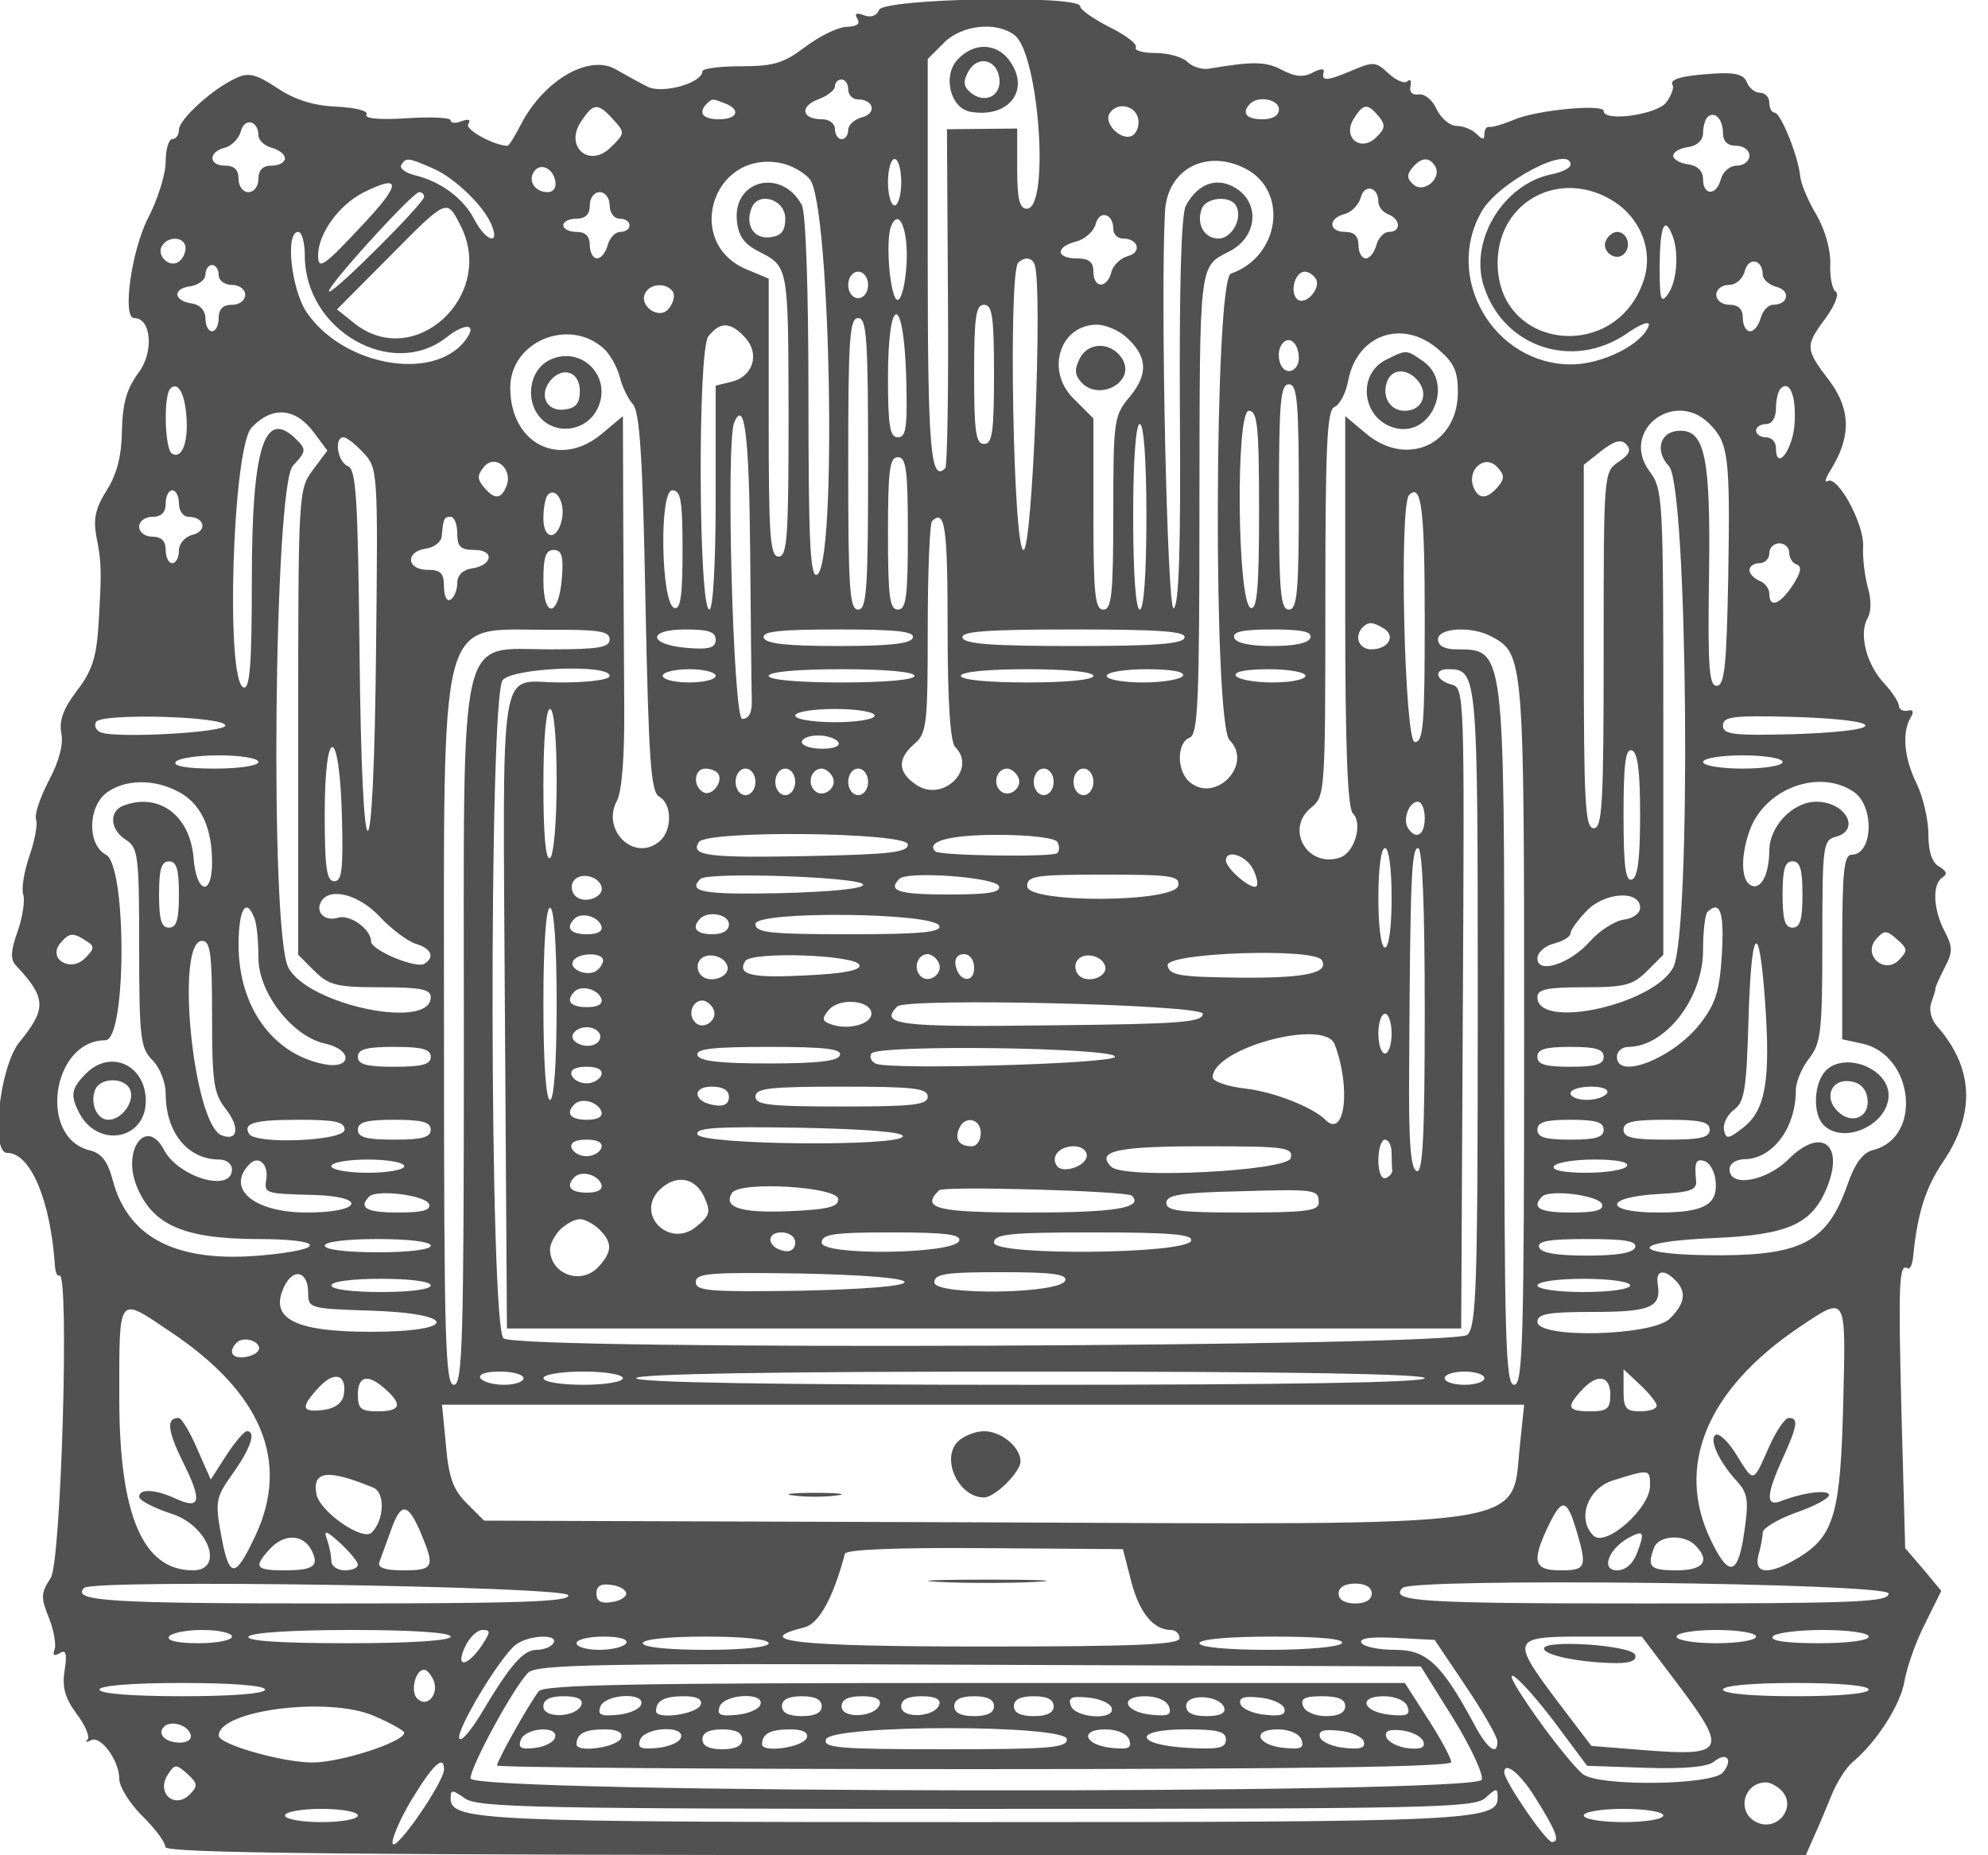<?xml version="1.0" standalone="no"?>
<!DOCTYPE svg PUBLIC "-//W3C//DTD SVG 20010904//EN"
 "http://www.w3.org/TR/2001/REC-SVG-20010904/DTD/svg10.dtd">
<svg version="1.0" xmlns="http://www.w3.org/2000/svg"
 width="300pt" height="280pt" viewBox="0 0 300 280"
 preserveAspectRatio="xMidYMid meet">
<g transform="translate(0,280) scale(0.05,-0.05)"
fill="#525151" stroke="none">
<path d="M2653 5570 c-7 -18 -24 -24 -46 -16 -23 9 -29 5 -19 -11 9 -15 -2
-23 -32 -24 -25 0 -81 -27 -125 -60 -66 -50 -96 -59 -195 -59 -64 0 -116 -7
-116 -15 0 -36 -123 -70 -167 -46 -24 12 -67 36 -97 53 -81 44 -216 -36 -284
-168 -18 -35 -36 -64 -40 -64 -40 0 -129 49 -119 65 9 14 1 17 -20 9 -18 -7
-33 -6 -33 3 0 8 -60 11 -133 6 -80 -5 -128 -1 -121 11 7 11 -31 21 -89 24
-70 3 -126 20 -180 56 -63 42 -87 48 -123 31 -70 -31 -174 -125 -174 -157 0
-15 -9 -28 -20 -28 -11 0 -20 -31 -20 -68 0 -38 -24 -114 -53 -170 -50 -97
-79 -302 -42 -302 52 0 60 -103 13 -165 -36 -49 -48 -92 -50 -175 -1 -76 -15
-131 -46 -180 -34 -54 -41 -86 -31 -140 16 -81 16 -107 6 -270 -6 -94 -20
-137 -65 -195 -41 -54 -54 -90 -47 -128 7 -34 -7 -86 -38 -144 -26 -50 -44
-103 -38 -117 5 -14 -4 -63 -20 -109 -16 -46 -25 -99 -19 -117 6 -18 -2 -69
-17 -112 -21 -58 -22 -85 -5 -102 92 -98 93 -131 11 -231 -60 -73 -89 -335
-37 -335 70 0 131 -143 144 -344 2 -18 7 -30 13 -26 31 19 6 -864 -26 -913
-30 -45 -30 -59 -6 -119 15 -37 23 -81 18 -96 -7 -18 -2 -22 15 -12 19 12 23
-1 15 -52 -8 -51 1 -83 36 -131 26 -34 41 -69 33 -78 -8 -8 -3 -9 10 -2 29 17
86 -61 86 -117 0 -23 31 -73 69 -111 39 -38 70 -80 70 -94 1 -19 526 -24 2476
-25 l2475 0 24 55 c14 30 38 87 54 127 16 39 44 83 62 98 73 60 147 176 158
246 7 41 34 119 62 173 l49 99 -54 65 -55 64 -11 402 c-10 394 -8 459 18 443
7 -5 15 11 17 35 13 130 37 208 91 287 98 146 92 283 -20 410 -17 20 -24 49
-16 70 7 20 13 38 12 41 -1 3 11 31 27 62 26 49 26 64 1 112 -35 67 -38 143
-6 163 15 9 12 19 -10 32 -22 12 -33 45 -33 98 0 44 -16 113 -36 154 -38 77
-44 155 -17 199 10 17 7 24 -10 20 -14 -3 -26 4 -26 15 -1 12 -21 42 -45 68
-53 57 -76 148 -50 195 12 20 12 58 1 95 -9 34 -16 89 -14 122 4 68 -77 216
-107 198 -11 -7 -7 8 10 35 61 98 60 182 -5 268 -73 96 -74 104 -11 189 28 39
42 73 30 80 -10 6 -18 44 -16 84 1 43 -16 103 -42 148 -25 41 -47 94 -49 117
-6 61 -59 191 -77 191 -9 0 -16 14 -16 30 0 17 -13 30 -28 30 -15 0 -33 14
-40 32 -9 23 -35 30 -97 26 -99 -6 -138 -17 -127 -35 5 -8 -4 -31 -19 -52 -28
-37 -189 -60 -189 -26 0 22 -202 3 -270 -26 -33 -14 -67 -24 -75 -22 -8 2 -15
-8 -15 -21 0 -19 -5 -19 -24 0 -13 13 -40 24 -60 24 -20 0 -47 23 -60 50 -12
28 -37 48 -54 45 -20 -3 -29 7 -25 25 3 16 0 23 -9 15 -8 -9 -34 2 -57 23 -38
36 -46 37 -111 9 -76 -32 -93 -33 -85 -4 3 11 -11 10 -33 -2 -28 -15 -53 -13
-93 8 -49 26 -88 26 -219 4 -21 -4 -51 5 -66 20 -15 15 -58 27 -97 27 -38 0
-65 8 -59 17 6 9 -30 37 -79 61 -49 25 -89 53 -89 63 0 35 -594 24 -607 -11z
m409 -76 c74 -57 107 -524 37 -524 -22 0 -29 29 -29 121 l0 121 -106 -1 -106
-1 3 -506 c2 -279 -2 -512 -8 -517 -44 -45 -53 55 -53 625 l0 610 49 49 c54
54 158 65 213 23z m-502 -164 c0 -16 13 -30 29 -30 48 0 58 -42 13 -54 -23 -6
-42 -23 -42 -38 0 -16 -9 -28 -20 -28 -11 0 -20 14 -20 30 0 17 -17 30 -39 30
-61 0 -69 38 -12 60 28 10 51 28 51 40 0 11 9 20 20 20 11 0 20 -13 20 -30z
m-372 -42 c49 -19 38 -48 -18 -48 -49 0 -64 19 -37 47 17 16 16 16 55 1z
m1672 -18 c0 -19 -19 -30 -50 -30 -49 0 -64 19 -37 47 25 25 87 13 87 -17z
m-2009 -31 c36 -39 35 -42 -7 -83 -64 -65 -141 0 -91 76 38 58 51 59 98 7z
m1582 10 c7 -18 2 -42 -10 -54 -29 -29 -95 29 -74 63 20 32 70 27 84 -9z m728
0 c21 -26 20 -37 -7 -63 -47 -47 -104 -1 -68 56 29 46 41 47 75 7z m1039 -50
c0 -26 14 -39 40 -39 22 0 40 -13 40 -30 0 -16 -17 -30 -38 -30 -21 0 -42 -18
-48 -40 -13 -51 -54 -52 -54 -1 0 24 -16 41 -45 45 -25 3 -45 15 -45 26 0 11
20 23 45 26 27 4 45 21 45 42 0 19 6 41 13 48 21 21 47 -5 47 -47z m-4420 -8
c0 -14 18 -31 40 -37 22 -6 40 -20 40 -32 0 -12 -18 -22 -40 -22 -27 0 -40
-13 -40 -40 0 -22 -13 -40 -30 -40 -17 0 -30 18 -30 40 0 27 -13 40 -40 40
-51 0 -52 41 -2 54 21 5 43 28 49 50 11 42 53 32 53 -13z m526 -99 c68 -29
160 -119 180 -177 21 -57 -22 -40 -54 22 -33 64 -101 115 -180 134 -28 7 -47
21 -41 31 15 23 19 23 95 -10z m1138 -33 c63 -76 83 -1174 21 -1194 -20 -7
-25 109 -25 535 0 331 -8 557 -20 581 -60 112 -208 77 -196 -47 4 -46 22 -71
66 -93 90 -47 89 -41 90 -496 0 -365 -4 -425 -30 -425 -26 0 -30 60 -30 420
l0 419 -67 28 c-188 79 -105 355 97 322 33 -5 75 -27 94 -50z m276 -9 c0 -38
-9 -70 -20 -70 -11 0 -20 32 -20 70 0 39 9 70 20 70 11 0 20 -31 20 -70z
m1039 41 c131 -68 104 -265 -44 -317 -50 -18 -54 -1358 -4 -1408 72 -72 -41
-192 -120 -127 -40 33 -40 119 -1 134 26 10 30 107 30 704 1 736 -2 717 90
764 83 42 94 142 23 189 -58 38 -117 18 -154 -51 -14 -27 -20 -239 -18 -624 3
-414 -3 -586 -19 -591 -19 -6 -40 931 -26 1196 6 129 124 192 243 131z m572 8
c22 -36 -32 -83 -64 -57 -21 18 -22 30 -5 51 27 32 51 35 69 6z m409 4 c0 -10
-26 -23 -57 -29 -147 -30 -250 -202 -204 -340 60 -183 268 -251 429 -142 44
31 73 41 68 25 -19 -56 -140 -117 -234 -117 -233 0 -386 261 -270 462 51 89
268 202 268 141z m-3064 -50 c4 -19 -6 -33 -23 -33 -38 0 -60 33 -42 61 18 29
58 13 65 -28z m-580 -130 c-120 -129 -136 -139 -136 -94 0 65 62 151 135 189
117 59 117 28 1 -95z m3064 68 c0 -15 14 -32 30 -38 38 -15 39 -53 2 -53 -15
0 -32 -18 -38 -40 -6 -22 -20 -40 -32 -40 -12 0 -22 18 -22 40 0 27 -13 40
-40 40 -51 0 -52 41 -2 54 21 5 43 28 49 50 11 42 53 32 53 -13z m714 -1 c78
-52 114 -145 89 -229 -78 -258 -443 -221 -443 45 0 189 193 289 354 184z
m-3594 16 c0 -19 -267 -286 -286 -286 -21 0 250 299 271 300 8 0 15 -6 15 -14z
m560 -26 c0 -22 13 -40 30 -40 17 0 30 -9 30 -20 0 -11 -12 -20 -28 -20 -15 0
-32 -18 -38 -40 -6 -22 -20 -40 -32 -40 -12 0 -22 18 -22 40 0 27 -13 40 -40
40 -22 0 -40 9 -40 20 0 11 18 20 40 20 27 0 40 13 40 40 0 22 13 40 30 40 17
0 30 -18 30 -40z m530 -40 c0 -37 -12 -52 -45 -56 -49 -7 -77 36 -57 87 20 53
102 28 102 -31z m1360 40 c22 -36 -11 -100 -52 -100 -44 0 -68 44 -51 90 13
34 84 41 103 10z m-2341 -59 c110 -211 -136 -441 -318 -298 l-54 43 156 157
c177 179 175 178 216 98z m1971 -12 c0 -16 13 -29 29 -29 47 0 58 -42 15 -53
-22 -6 -45 -28 -50 -49 -13 -50 -54 -49 -54 2 0 29 -13 40 -50 40 -64 0 -65
35 -2 51 27 7 53 31 59 53 11 43 53 32 53 -15z m-624 -106 c-3 -57 -15 -106
-26 -108 -22 -6 -39 173 -21 221 24 61 53 -10 47 -113z m2312 85 c20 -52 13
-138 -14 -176 -22 -30 -25 -17 -25 87 1 119 15 152 39 89z m-4128 -60 c0 -225
263 -376 428 -246 52 41 89 42 64 2 -86 -139 -372 -95 -487 74 -46 70 -65 242
-25 242 11 0 20 -32 20 -72z m-360 23 c0 -16 -10 -35 -22 -42 -28 -18 -67 21
-49 49 20 32 71 27 71 -7z m2563 -51 c24 -71 -7 -860 -34 -860 -31 0 -46 836
-16 867 20 19 43 16 50 -7z m2197 -29 c0 -14 19 -31 42 -37 44 -12 35 -54 -11
-54 -14 0 -31 -18 -37 -40 -6 -22 -20 -40 -32 -40 -12 0 -22 18 -22 40 0 27
-13 40 -40 40 -22 0 -40 13 -40 30 0 17 17 30 38 30 21 0 42 18 48 42 12 44
54 35 54 -11z m-4660 -1 c0 -17 18 -30 40 -30 22 0 40 -13 40 -30 0 -17 -18
-30 -40 -30 -27 0 -40 -13 -40 -40 0 -22 -9 -40 -20 -40 -11 0 -20 17 -20 39
0 23 -16 41 -41 45 -56 8 -59 45 -4 52 25 4 45 20 45 35 0 16 9 29 20 29 11 0
20 -13 20 -30z m1960 -30 c0 -22 -13 -40 -30 -40 -17 0 -30 18 -30 40 0 22 13
40 30 40 17 0 30 -18 30 -40z m1351 19 c18 -30 -33 -85 -57 -61 -22 22 -5 82
24 82 11 0 25 -9 33 -21z m-1940 -40 c7 -11 1 -34 -13 -51 -29 -36 -94 11 -69
50 17 28 65 28 82 1z m969 -249 c0 -173 -5 -210 -30 -210 -25 0 -30 37 -30
210 0 173 5 210 30 210 25 0 30 -37 30 -210z m-380 -270 c0 -378 -4 -440 -30
-440 -26 0 -30 62 -30 440 0 378 4 440 30 440 26 0 30 -62 30 -440z m115 260
c4 -149 0 -180 -25 -180 -24 0 -30 33 -30 180 0 255 48 255 55 0z m-486 121
c45 -49 24 -117 -40 -133 l-49 -12 0 -338 c0 -198 -8 -338 -19 -338 -33 0 -36
784 -3 825 36 45 67 44 111 -4z m1147 4 c67 -58 71 -113 15 -181 -49 -58 -51
-69 -51 -352 0 -246 -5 -292 -30 -292 -25 0 -30 45 -30 288 l0 289 -61 61
c-84 84 -40 222 72 222 24 0 63 -16 85 -35z m-1574 -37 c19 -17 40 -55 48 -84
7 -30 25 -67 40 -84 21 -23 30 -164 38 -599 10 -479 16 -572 42 -586 39 -22
39 -103 0 -135 -76 -63 -176 34 -128 123 15 28 23 134 22 281 -1 130 -2 381
-3 558 l-1 322 -62 -52 c-127 -108 -278 -33 -278 138 0 139 177 213 282 118z
m2516 0 c50 -42 62 -67 62 -131 0 -160 -155 -229 -278 -125 l-62 52 0 -588 c0
-409 7 -595 23 -611 31 -31 5 -120 -40 -134 -98 -31 -165 87 -86 151 42 34 43
45 43 617 0 481 5 584 28 593 15 6 34 41 41 79 26 138 162 187 269 97z m-418
-29 c0 -22 -13 -39 -30 -39 -30 0 -42 61 -17 86 21 21 47 -5 47 -47z m-3357
-180 c5 -77 -15 -126 -44 -108 -22 13 -26 175 -5 196 23 23 44 -14 49 -88z
m3357 -239 c0 -289 -5 -340 -30 -340 -25 0 -30 51 -30 340 0 289 5 340 30 340
25 0 30 -51 30 -340z m1496 219 c-6 -79 -56 -143 -56 -71 0 18 -13 32 -30 32
-16 0 -30 9 -30 20 0 11 14 20 30 20 18 0 30 19 30 47 0 25 6 52 14 60 28 28
48 -24 42 -108z m-4469 -24 l41 -55 -44 -59 c-43 -58 -44 -70 -44 -761 l0
-702 49 -49 c44 -43 67 -49 200 -49 121 0 151 -6 151 -30 0 -101 -372 -23
-430 90 -56 108 -43 1453 14 1514 40 43 41 49 11 79 -97 98 -135 -22 -135
-426 0 -255 -6 -328 -25 -322 -55 19 -33 723 24 784 62 66 132 61 188 -14z
m2853 -237 c0 -232 -6 -299 -25 -293 -41 14 -46 595 -6 595 26 0 31 -45 31
-302z m1359 263 c58 -58 63 -97 57 -461 -5 -270 -11 -330 -35 -330 -23 0 -27
56 -23 336 5 348 -12 434 -86 434 -61 0 -80 -59 -35 -107 57 -60 68 -1406 13
-1513 -58 -112 -410 -190 -410 -90 0 24 29 30 141 30 123 0 147 6 190 49 l49
49 0 702 c0 681 -1 703 -42 758 -89 121 75 249 181 143z m-2895 -381 c2 -220
4 -425 5 -455 1 -36 -9 -55 -29 -55 -27 0 -50 835 -24 895 31 72 45 -39 48
-385z m1196 100 c0 -173 -8 -280 -20 -280 -12 0 -20 107 -20 280 0 173 8 280
20 280 12 0 20 -107 20 -280z m-2363 193 c43 -46 44 -54 38 -590 -7 -733 -43
-735 -50 -2 -5 456 -10 542 -35 552 -31 12 -43 87 -13 87 9 0 36 -21 60 -47z
m3788 -27 c-45 -31 -45 -33 -45 -568 0 -465 -4 -538 -30 -538 -26 0 -30 74
-30 549 l0 548 53 42 c40 31 60 36 75 20 16 -17 10 -31 -23 -53z m-3356 -72
c-16 -42 -37 -43 -69 -4 -20 24 -20 36 1 61 33 40 87 -6 68 -57z m1211 -144
c0 -191 -5 -230 -30 -230 -25 0 -30 39 -30 230 0 191 5 230 30 230 25 0 30
-39 30 -230z m1781 141 c-33 -39 -59 -39 -74 -1 -20 52 33 99 70 62 24 -25 25
-36 4 -61z m-3981 -51 c0 -22 13 -40 29 -40 48 0 58 -42 13 -54 -24 -6 -42
-27 -42 -48 0 -21 -9 -38 -20 -38 -11 0 -20 18 -20 40 0 27 -13 40 -40 40 -22
0 -40 13 -40 30 0 17 18 30 40 30 27 0 40 13 40 40 0 22 9 40 20 40 11 0 20
-18 20 -40z m1157 -41 c-11 -70 -57 -73 -57 -4 0 32 6 64 14 72 23 23 50 -20
43 -68z m363 -101 c0 -136 -6 -179 -25 -173 -40 13 -46 355 -6 355 26 0 31
-31 31 -182z m2240 -209 c0 -315 -4 -369 -30 -369 -31 0 -48 716 -17 746 37
37 47 -42 47 -377z m-2920 261 c0 -40 10 -50 52 -50 62 0 55 -47 -9 -56 -26
-4 -43 -21 -43 -44 0 -21 -9 -43 -20 -50 -11 -7 -20 10 -20 39 0 41 -10 51
-50 51 -63 0 -67 55 -5 64 25 3 46 20 48 36 5 55 7 60 27 60 11 0 20 -22 20
-50z m1480 -286 c0 -223 8 -344 23 -359 66 -66 -36 -167 -116 -115 -58 38 -60
79 -7 125 37 31 40 59 40 346 0 172 6 318 13 326 39 38 47 -16 47 -323z m2540
228 c0 -16 10 -32 23 -36 16 -6 12 -25 -12 -62 -39 -59 -71 -71 -71 -26 0 15
-13 33 -30 39 -16 7 -30 21 -30 32 0 12 14 21 30 21 17 0 30 14 30 30 0 17 14
30 30 30 17 0 30 -13 30 -28z m-3704 -75 c-9 -120 -56 -127 -56 -9 0 70 7 92
31 92 24 0 30 -19 25 -83z m2482 -155 c35 -23 11 -62 -39 -62 -38 0 -53 39
-26 67 18 17 31 16 65 -5z m-2338 -32 c0 -24 -33 -30 -175 -30 -287 -1 -265
94 -265 -1169 0 -921 -4 -1051 -30 -1051 -26 0 -30 131 -30 1061 0 1301 -22
1217 315 1218 151 1 185 -4 185 -29z m320 -1 c0 -24 -19 -30 -83 -25 -120 9
-127 56 -9 56 70 0 92 -7 92 -31z m595 6 c-6 -18 -69 -25 -225 -25 -156 0
-219 7 -225 25 -6 19 47 25 225 25 178 0 231 -6 225 -25z m820 0 c-6 -19 -91
-25 -335 -25 -244 0 -329 6 -335 25 -6 19 69 25 335 25 266 0 341 -6 335 -25z
m380 0 c-5 -16 -47 -25 -115 -25 -68 0 -110 9 -115 25 -6 18 25 25 115 25 90
0 121 -7 115 -25z m546 4 c98 -52 99 -64 99 -1198 0 -930 -4 -1061 -30 -1061
-26 0 -30 130 -30 1051 0 1182 2 1168 -145 1169 -35 0 -55 11 -55 30 0 35 101
41 161 9z m-2661 -119 c0 -12 -63 -20 -150 -20 -189 0 -172 103 -166 -1020 l6
-930 1440 0 1440 0 5 967 c5 954 5 967 -35 977 -46 12 -54 46 -11 46 91 0 91
-5 91 -1020 0 -843 -4 -961 -31 -989 -37 -36 -2851 -48 -2909 -11 -43 27 -45
1935 -3 1987 32 38 323 49 323 13z m320 0 c0 -11 -36 -20 -80 -20 -44 0 -80 9
-80 20 0 11 36 20 80 20 44 0 80 -9 80 -20z m600 0 c0 -12 -87 -20 -220 -20
-133 0 -220 8 -220 20 0 12 87 20 220 20 133 0 220 -8 220 -20z m540 0 c0 -12
-80 -20 -200 -20 -120 0 -200 8 -200 20 0 12 80 20 200 20 120 0 200 -8 200
-20z m270 0 c-7 -11 -61 -20 -121 -20 -60 0 -109 9 -109 20 0 11 54 20 121 20
76 0 117 -8 109 -20z m370 0 c0 -11 -44 -20 -99 -20 -54 0 -104 9 -111 20 -8
12 30 20 99 20 61 0 111 -9 111 -20z m-2260 -319 c0 -124 -9 -224 -20 -231
-13 -8 -20 70 -20 219 0 141 8 231 20 231 12 0 20 -86 20 -219z m960 199 c0
-11 -53 -20 -120 -20 -67 0 -120 9 -120 20 0 11 53 20 120 20 67 0 120 -9 120
-20z m-1960 -30 c0 -21 -327 -39 -375 -21 -15 6 -22 20 -15 32 17 27 390 17
390 -11z m4950 0 c0 -12 -89 -22 -215 -26 -184 -5 -215 -1 -215 26 0 27 31 31
215 26 126 -4 215 -14 215 -26z m-3100 -50 c7 -12 -13 -20 -49 -20 -33 0 -61
9 -61 20 0 11 22 20 49 20 27 0 54 -9 61 -20z m-1498 -226 c4 -158 0 -194 -23
-194 -23 0 -29 40 -29 202 0 275 45 269 52 -8z m3918 6 c0 -132 -7 -189 -25
-195 -19 -6 -25 41 -25 195 0 154 6 201 25 195 18 -6 25 -63 25 -195z m-4170
160 c0 -11 -57 -20 -131 -20 -83 0 -127 7 -119 20 7 11 66 20 131 20 66 0 119
-9 119 -20z m4600 0 c0 -11 -53 -20 -120 -20 -67 0 -120 9 -120 20 0 11 53 20
120 20 67 0 120 -9 120 -20z m-3212 -36 c15 -26 -21 -70 -46 -55 -32 19 -27
71 7 71 16 0 33 -7 39 -16z m112 -24 c0 -22 -13 -40 -30 -40 -17 0 -30 18 -30
40 0 22 13 40 30 40 17 0 30 -18 30 -40z m120 0 c0 -22 -13 -40 -30 -40 -17 0
-30 18 -30 40 0 22 13 40 30 40 17 0 30 -18 30 -40z m111 18 c21 -33 -26 -71
-53 -44 -23 23 -9 66 22 66 10 0 24 -10 31 -22z m109 -18 c0 -22 -13 -40 -30
-40 -17 0 -30 18 -30 40 0 22 13 40 30 40 17 0 30 -18 30 -40z m451 18 c21
-33 -26 -71 -53 -44 -23 23 -9 66 22 66 10 0 24 -10 31 -22z m109 -18 c0 -22
-13 -40 -30 -40 -17 0 -30 18 -30 40 0 22 13 40 30 40 17 0 30 -18 30 -40z
m120 0 c0 -22 -13 -40 -30 -40 -17 0 -30 18 -30 40 0 22 13 40 30 40 17 0 30
-18 30 -40z m-2763 -29 c68 -35 103 -107 103 -214 0 -106 -48 -94 -56 15 -11
127 -105 197 -212 156 -44 -17 -40 -73 8 -103 37 -24 40 -47 40 -325 0 -273 4
-304 40 -340 23 -23 40 -67 40 -101 0 -117 66 -199 162 -199 21 0 38 -13 38
-30 0 -71 -161 -24 -205 59 -52 100 -127 2 -83 -108 47 -118 141 -160 363
-161 205 0 216 -31 18 -49 -256 -24 -405 50 -452 224 -16 60 -34 84 -71 93
-156 39 -113 332 48 332 64 0 65 526 2 560 -58 31 -55 147 4 189 56 39 141 40
213 2z m5059 -2 c62 -44 57 -189 -8 -189 -23 0 -28 -54 -28 -278 l0 -279 60
-13 c156 -34 183 -283 34 -321 -32 -8 -56 -40 -80 -110 -59 -165 -135 -207
-379 -208 -276 -1 -293 41 -21 52 222 10 293 41 339 150 55 133 -16 187 -115
88 -67 -67 -178 -86 -178 -31 0 18 19 30 45 31 85 1 155 94 155 208 0 25 18
68 40 96 36 46 40 82 40 355 0 287 2 304 40 314 77 20 31 106 -58 106 -71 0
-142 -74 -142 -148 -1 -75 -27 -122 -58 -103 -28 17 -28 91 -1 165 46 127 211
187 315 115z m-1296 -79 c0 -51 -27 -67 -51 -29 -16 27 4 79 30 79 12 0 21
-22 21 -50z m-1560 -79 c0 -24 -54 -30 -302 -35 -303 -6 -355 1 -329 42 22 37
631 30 631 -7z m451 8 c7 -12 7 -27 0 -34 -12 -13 -355 -8 -368 5 -30 30 43
50 187 50 97 0 173 -9 181 -21z m1009 -169 c0 -87 -8 -150 -20 -150 -12 0 -20
63 -20 150 0 87 8 150 20 150 12 0 20 -63 20 -150z m100 -342 c0 -379 -6 -489
-24 -483 -19 6 -25 90 -23 316 3 570 7 659 27 659 13 0 20 -177 20 -492z
m-519 430 c12 -23 17 -47 11 -53 -14 -13 -92 53 -92 78 0 34 59 16 81 -25z
m-3241 -78 c0 -76 -7 -100 -30 -100 -23 0 -30 24 -30 100 0 76 7 100 30 100
23 0 30 -24 30 -100z m4900 0 c0 -76 -7 -100 -30 -100 -23 0 -30 24 -30 100 0
76 7 100 30 100 23 0 30 -24 30 -100z m-3625 25 c11 -33 -52 -56 -79 -29 -11
11 -14 31 -6 43 17 29 74 19 85 -14z m790 5 c3 -12 -93 -22 -250 -26 -233 -5
-281 4 -241 43 22 22 485 6 491 -17z m410 -5 c6 -19 -33 -25 -153 -25 -150 0
-184 11 -148 47 25 25 292 5 301 -22z m541 2 c-10 -52 -456 -54 -456 -2 0 31
24 35 231 35 205 0 231 -4 225 -33z m-2409 -95 c35 -37 83 -73 108 -81 47 -14
58 -40 26 -60 -25 -16 -161 41 -161 67 0 37 -64 83 -100 72 -40 -13 -70 18
-50 50 27 43 115 19 177 -48z m3803 28 c0 -17 -22 -33 -50 -36 -27 -4 -72 -33
-100 -64 -60 -69 -160 -102 -160 -53 0 18 23 38 50 45 28 7 50 21 50 31 0 10
23 41 50 69 56 56 160 61 160 8z m-4182 -32 c7 -17 12 -71 12 -120 0 -105 103
-237 201 -258 85 -19 81 -79 -4 -62 -155 31 -257 174 -257 360 0 108 23 146
48 80z m912 -258 c0 -180 -8 -290 -20 -290 -12 0 -20 110 -20 290 0 180 8 290
20 290 12 0 20 -110 20 -290z m3517 153 c-7 -113 -18 -151 -65 -212 -80 -104
-252 -173 -252 -101 0 17 16 30 35 30 112 1 225 147 225 292 0 56 6 107 13
115 38 37 51 1 44 -124z m-3382 82 c5 -16 -11 -25 -43 -25 -51 0 -66 19 -38
47 21 21 71 7 81 -22z m385 5 c0 -19 -19 -30 -50 -30 -49 0 -64 19 -37 47 25
25 87 13 87 -17z m635 -5 c6 -19 -57 -25 -273 -25 -240 0 -282 5 -282 31 0 40
541 35 555 -6z m2896 -103 c-45 -45 -111 17 -68 64 24 27 31 27 63 -2 32 -28
32 -34 5 -62z m-5471 58 c26 -16 26 -23 -4 -53 -44 -43 -113 -1 -74 46 27 32
38 33 78 7z m380 -227 c0 -200 5 -234 41 -280 44 -56 37 -99 -12 -80 -86 33
-141 587 -59 587 25 0 30 -39 30 -227z m4687 45 c17 -238 2 -328 -65 -381 -46
-36 -53 -37 -59 -7 -3 18 10 45 30 60 32 23 38 62 44 268 8 286 32 315 50 60z
m-3507 123 c0 -10 -9 -24 -21 -32 -29 -18 -84 6 -69 31 16 25 90 26 90 1z
m375 -16 c11 -33 -52 -56 -79 -29 -11 11 -14 31 -6 43 17 29 74 19 85 -14z
m399 2 c5 -15 -46 -26 -158 -31 -167 -9 -212 1 -187 43 19 30 335 19 345 -12z
m237 11 c21 -33 -26 -71 -53 -44 -23 23 -9 66 22 66 10 0 24 -10 31 -22z m109
-20 c0 -48 -47 -42 -56 9 -4 19 6 33 25 33 18 0 31 -17 31 -42z m395 7 c11
-33 -52 -56 -79 -29 -11 11 -14 31 -6 43 17 29 74 19 85 -14z m654 17 c24 -39
-50 -55 -249 -53 -181 2 -211 7 -216 37 -8 38 441 54 465 16z m-2174 -117 c5
-16 -11 -25 -43 -25 -51 0 -66 19 -38 47 21 21 71 7 81 -22z m336 -27 c21 -33
-26 -71 -53 -44 -23 23 -9 66 22 66 10 0 24 -10 31 -22z m479 -18 c0 -32 -73
-51 -124 -31 -25 9 -26 17 -5 42 32 39 129 30 129 -11z m1000 0 c0 -26 -67
-31 -465 -35 -455 -6 -512 2 -457 57 28 27 922 6 922 -22z m570 -60 c0 -33 -9
-60 -20 -60 -11 0 -20 27 -20 60 0 33 9 60 20 60 11 0 20 -27 20 -60z m-2391
1 c6 -10 2 -24 -10 -31 -29 -19 -84 5 -69 30 16 25 64 26 79 1z m2219 -33 c50
-131 31 -287 -28 -228 -38 38 -155 84 -240 94 -55 6 -100 22 -100 34 0 88 338
179 368 100z m-2728 -38 c0 -23 -26 -30 -110 -30 -84 0 -110 7 -110 30 0 23
26 30 110 30 84 0 110 -7 110 -30z m1235 5 c-6 -18 -67 -25 -215 -25 -148 0
-209 7 -215 25 -6 19 45 25 215 25 170 0 221 -6 215 -25z m830 -5 c-5 -21
-671 -40 -721 -21 -14 6 -21 20 -14 31 17 28 742 18 735 -10z m1475 0 c0 -23
-24 -30 -100 -30 -76 0 -100 7 -100 30 0 23 24 30 100 30 76 0 100 -7 100 -30z
m-3025 -55 c-5 -14 -25 -25 -45 -25 -20 0 -40 11 -45 25 -5 16 11 25 45 25 34
0 50 -9 45 -25z m385 -66 c0 -21 -15 -30 -43 -25 -64 9 -71 56 -9 56 34 0 52
-11 52 -31z m600 1 c0 -25 -42 -30 -260 -30 -218 0 -260 5 -260 30 0 25 42 30
260 30 218 0 260 -5 260 -30z m2050 10 c-7 -11 -34 -20 -61 -20 -27 0 -49 9
-49 20 0 11 28 20 61 20 36 0 56 -8 49 -20z m-3035 -55 c5 -16 -11 -25 -43
-25 -51 0 -66 19 -38 47 21 21 71 7 81 -22z m-775 -55 c0 -34 -268 -45 -288
-13 -20 33 15 43 151 43 108 0 137 -6 137 -30z m260 0 c0 -23 -26 -30 -110
-30 -84 0 -110 7 -110 30 0 23 26 30 110 30 84 0 110 -7 110 -30z m1660 -10
c0 -22 -12 -40 -27 -40 -37 0 -52 19 -39 52 16 42 66 33 66 -12z m1880 10 c0
-23 -24 -30 -100 -30 -76 0 -100 7 -100 30 0 23 24 30 100 30 76 0 100 -7 100
-30z m320 0 c0 -24 -28 -30 -130 -30 -102 0 -130 6 -130 30 0 24 28 30 130 30
102 0 130 -6 130 -30z m-2435 -20 c-8 -32 -610 -26 -620 6 -7 20 58 24 308 20
199 -4 315 -13 312 -26z m-910 -35 c-5 -14 -25 -25 -45 -25 -20 0 -40 11 -45
25 -5 16 11 25 45 25 34 0 50 -9 45 -25z m2385 -15 c0 -22 1 -47 2 -54 0 -8
-9 -18 -20 -22 -13 -4 -22 19 -22 54 0 34 9 62 20 62 11 0 20 -18 20 -40z
m-920 -8 c0 -32 -75 -57 -91 -30 -18 28 9 58 52 58 22 0 39 -12 39 -28z m616
-7 c-7 -40 -504 -65 -542 -27 -48 48 17 62 279 62 246 0 269 -3 263 -35z
m-3092 -62 c-7 -46 -7 -46 144 -50 163 -5 143 -53 -22 -53 -161 0 -246 73
-172 147 26 26 56 -1 50 -44z m416 37 c0 -11 -49 -20 -110 -20 -60 0 -110 9
-110 20 0 11 50 20 110 20 61 0 110 -9 110 -20z m3690 0 c-7 -11 -62 -20 -122
-20 -69 0 -106 8 -98 20 7 11 62 20 122 20 69 0 106 -8 98 -20z m267 -38 c11
-77 -30 -102 -171 -102 -168 0 -167 47 2 56 93 5 114 12 111 40 -6 56 0 68 26
59 14 -4 28 -28 32 -53z m-3362 -17 c5 -16 -11 -25 -43 -25 -51 0 -66 19 -38
47 21 21 71 7 81 -22z m310 -37 c21 -47 18 -57 -24 -91 -81 -66 -184 37 -111
111 49 48 107 39 135 -20z m405 -8 c0 -23 -32 -31 -148 -36 -146 -6 -200 11
-173 55 23 37 321 19 321 -19z m886 11 c36 -37 -49 -51 -307 -51 -283 0 -331
12 -275 67 13 14 567 -2 582 -16z m564 -22 c0 -24 -43 -29 -230 -29 -189 0
-230 5 -230 29 0 24 42 31 215 35 239 7 245 6 245 -35z m-2685 -4 c6 -18 -21
-25 -93 -25 -96 0 -121 14 -88 48 23 23 172 4 181 -23z m3540 0 c6 -18 -21
-25 -93 -25 -96 0 -121 14 -88 48 23 23 172 4 181 -23z m-3026 -76 c40 -40 39
-67 -2 -112 -52 -58 -147 -24 -147 53 0 15 14 41 31 59 18 17 44 31 59 31 15
0 41 -14 59 -31z m591 -40 c0 -19 -14 -29 -33 -25 -51 9 -57 56 -9 56 25 0 42
-13 42 -31z m495 6 c-13 -41 -415 -46 -415 -6 0 26 35 31 212 31 160 0 209 -6
203 -25z m700 0 c-14 -41 -595 -46 -595 -6 0 26 45 31 302 31 232 0 299 -6
293 -25z m-2295 -15 c0 -12 -67 -20 -160 -20 -93 0 -160 8 -160 20 0 12 67 20
160 20 93 0 160 -8 160 -20z m3635 -5 c-6 -17 -54 -25 -145 -25 -92 0 -139 8
-145 25 -6 19 31 25 145 25 114 0 151 -6 145 -25z m-4005 -137 c0 -47 4 -48
185 -54 268 -8 271 -64 4 -64 -236 0 -311 42 -258 143 28 51 69 37 69 -25z
m1800 32 c0 -12 -122 -22 -315 -26 -274 -4 -315 -1 -315 26 0 27 41 30 315 26
193 -4 315 -14 315 -26z m485 5 c-13 -41 -395 -46 -395 -6 0 26 34 31 202 31
152 0 199 -6 193 -25z m1841 1 c35 -35 30 -70 -16 -116 -53 -53 -400 -61 -400
-10 0 24 32 30 169 30 174 0 206 14 194 85 -6 40 18 46 53 11z m-3756 -16 c0
-12 -63 -20 -150 -20 -87 0 -150 8 -150 20 0 12 63 20 150 20 87 0 150 -8 150
-20z m3620 0 c0 -11 -60 -20 -140 -20 -80 0 -140 9 -140 20 0 11 60 20 140 20
80 0 140 -9 140 -20z m-4407 -139 c276 -184 363 -391 258 -616 -62 -132 -79
-132 -104 3 -18 101 -16 112 36 185 54 76 71 127 42 127 -8 0 -36 -33 -62 -73
l-47 -73 -41 93 c-22 51 -47 93 -56 93 -38 0 -34 -38 15 -137 57 -115 51 -141
-25 -106 -61 28 -109 30 -109 5 0 -11 45 -34 100 -52 110 -36 158 -170 62
-170 -151 0 -222 167 -222 519 0 317 -6 309 153 202z m5050 -216 c-8 -331 -27
-400 -132 -465 -90 -55 -139 -53 -124 5 7 25 13 56 13 69 0 13 45 40 100 60
55 19 100 43 100 53 0 18 -78 8 -145 -18 -46 -18 -45 18 5 128 45 99 49 123
19 123 -12 0 -39 -40 -61 -90 -48 -108 -44 -107 -98 -20 -24 39 -52 65 -62 59
-21 -13 9 -80 65 -141 32 -35 35 -58 22 -148 -19 -136 -46 -144 -101 -30 -109
224 -13 455 265 643 146 98 142 103 134 -228z m-4781 165 c0 -11 -19 -23 -41
-26 -40 -7 -54 16 -27 43 19 20 68 7 68 -17z m255 -143 c-5 -23 -28 -39 -62
-43 -66 -8 -69 8 -11 70 47 50 85 36 73 -27z m543 53 c0 -11 -26 -20 -59 -20
-32 0 -64 9 -71 20 -7 12 16 20 59 20 39 0 71 -9 71 -20z m300 0 c0 -11 -53
-20 -120 -20 -67 0 -120 9 -120 20 0 11 53 20 120 20 67 0 120 -9 120 -20z
m2420 0 c0 -13 -410 -20 -1190 -20 -780 0 -1190 7 -1190 20 0 13 410 20 1190
20 780 0 1190 -7 1190 -20z m180 0 c0 -11 -27 -20 -60 -20 -33 0 -60 9 -60 20
0 11 27 20 60 20 33 0 60 -9 60 -20z m520 -83 c0 -10 -22 -17 -50 -17 -43 0
-50 9 -50 63 l0 64 50 -47 c28 -26 50 -54 50 -63z m-3837 50 c53 -47 46 -67
-23 -67 -51 0 -60 8 -60 50 0 58 31 64 83 17z m3697 -17 c0 -42 -9 -50 -60
-50 -69 0 -74 12 -27 63 47 52 87 46 87 -13z m-272 -145 c-29 -263 81 -247
-1650 -240 l-1477 5 -52 52 c-41 41 -55 78 -63 175 l-12 123 1633 0 1633 0
-12 -115z m-3462 -135 c37 -15 34 -97 -4 -136 -27 -27 -157 63 -167 116 -13
71 34 76 171 20z m3854 5 c-1 -69 -135 -187 -171 -150 -51 50 -17 144 61 167
109 34 110 34 110 -17z m-3708 -147 c41 -98 36 -108 -54 -108 -57 0 -79 8 -73
25 5 14 21 58 36 99 30 84 51 80 91 -16z m3485 15 c34 -114 30 -123 -47 -123
-81 0 -88 26 -38 132 42 87 56 86 85 -9z m-3677 -106 c0 -10 -18 -17 -40 -17
-22 0 -40 13 -40 28 0 16 -6 45 -13 65 -11 30 -3 28 40 -11 29 -27 53 -56 53
-65z m3861 36 c-13 -34 -35 -53 -61 -53 -49 0 -26 64 35 98 46 25 50 18 26
-45z m-4002 10 c26 -50 9 -63 -82 -63 -86 0 -92 10 -44 63 43 48 100 47 126 0z
m4177 13 c47 -47 26 -76 -56 -76 -80 0 -90 10 -68 68 14 38 90 42 124 8z
m-1702 -109 c24 -94 67 -147 120 -147 14 0 26 -11 26 -25 0 -19 -131 -25 -590
-25 -564 0 -710 16 -542 58 44 11 87 90 122 222 3 13 158 19 422 17 l417 -3
25 -97z m-1699 -42 c7 -20 -147 -25 -722 -25 -664 0 -779 7 -739 47 26 27
1452 5 1461 -22z m175 5 c0 -11 -20 -23 -45 -26 -31 -5 -45 3 -45 26 0 23 14
31 45 26 25 -3 45 -15 45 -26z m2250 0 c0 -19 -19 -30 -50 -30 -31 0 -50 11
-50 30 0 19 19 30 50 30 31 0 50 -11 50 -30z m1560 0 c0 -26 -96 -30 -740 -30
-676 0 -767 6 -727 47 32 31 1467 15 1467 -17z m-5000 -130 c0 -11 -46 -20
-101 -20 -63 0 -97 8 -89 20 7 11 52 20 101 20 49 0 89 -9 89 -20z m660 0 c0
-12 -117 -20 -311 -20 -203 0 -307 7 -299 20 7 12 134 20 311 20 186 0 299 -8
299 -20z m96 -24 c-45 -67 -83 -73 -53 -8 13 29 37 52 53 52 25 0 25 -5 0 -44z
m3844 24 c0 -11 -53 -20 -120 -20 -67 0 -120 9 -120 20 0 11 53 20 120 20 67
0 120 -9 120 -20z m340 0 c0 -12 -64 -20 -151 -20 -96 0 -147 7 -139 20 7 11
75 20 151 20 79 0 139 -9 139 -20z m-3970 -20 c-7 -11 -29 -20 -50 -20 -41 0
-80 -45 -168 -193 -32 -53 -62 -87 -66 -74 -9 26 122 244 170 282 38 30 132
34 114 5z m220 0 c-7 -11 -43 -20 -81 -20 -38 0 -69 9 -69 20 0 11 37 20 81
20 49 0 76 -8 69 -20z m430 0 c0 -12 -77 -20 -190 -20 -113 0 -190 8 -190 20
0 12 77 20 190 20 113 0 190 -8 190 -20z m1730 0 c-7 -11 -104 -20 -221 -20
-126 0 -209 8 -209 20 0 12 87 20 221 20 143 0 217 -7 209 -20z m374 -130 c52
-77 94 -151 95 -165 2 -47 -30 -25 -69 49 -99 184 -144 226 -239 226 -49 0
-94 9 -102 21 -8 14 26 19 104 15 l117 -6 94 -140z m646 -2 c144 -192 135
-210 -104 -191 l-163 13 -102 134 c-142 189 -139 196 77 196 l177 0 115 -152z
m-684 -95 c53 -86 92 -170 86 -185 -17 -45 -3052 -42 -3052 4 0 36 130 275
174 319 25 25 210 29 1362 24 l1332 -5 98 -157z m-3077 114 c16 -43 -21 -83
-50 -54 -21 21 -6 87 21 87 9 0 21 -15 29 -33z m3384 -127 l97 -130 177 -6
c115 -4 187 3 205 18 39 32 60 7 28 -32 -32 -39 -376 -43 -423 -5 -33 27 -130
152 -188 243 -68 106 4 44 104 -88z m-3893 100 c0 -12 -97 -20 -250 -20 -153
0 -250 8 -250 20 0 12 97 20 250 20 153 0 250 -8 250 -20z m4840 0 c0 -12 -87
-20 -220 -20 -133 0 -220 8 -220 20 0 12 87 20 220 20 133 0 220 -8 220 -20z
m-4512 -79 c51 -22 92 -45 92 -51 0 -28 -192 -90 -277 -90 -91 0 -283 55 -283
81 0 77 331 119 468 60z m-553 -56 c5 -15 -9 -25 -32 -25 -44 0 -70 26 -48 48
20 20 71 6 80 -23z m-3 -182 c-45 -44 -100 4 -67 58 22 35 26 35 60 5 32 -29
33 -37 7 -63z m768 76 c0 -38 -146 -250 -155 -224 -4 13 22 74 58 134 64 105
97 136 97 90z m3291 -81 c65 -103 79 -138 53 -138 -18 0 -144 184 -144 210 0
35 47 -2 91 -72z m745 18 c50 -50 -14 -129 -77 -95 -59 31 -36 119 31 119 12
0 33 -11 46 -24z m-2428 -56 c1367 0 1502 3 1535 33 34 31 37 31 37 0 0 -69
-90 -73 -1580 -73 -1481 0 -1580 4 -1580 71 0 28 4 28 44 0 40 -27 220 -31
1544 -31z m-1868 -20 c0 -11 -49 -20 -110 -20 -60 0 -110 9 -110 20 0 11 50
20 110 20 61 0 110 -9 110 -20z m3940 0 c0 -11 -53 -20 -120 -20 -67 0 -120 9
-120 20 0 11 53 20 120 20 67 0 120 -9 120 -20z"/>
<path d="M2889 5419 c-44 -48 -21 -144 38 -156 113 -21 182 60 124 148 -39 60
-111 64 -162 8z m127 -54 c8 -54 -43 -80 -86 -45 -22 18 -24 34 -8 63 27 51
86 39 94 -18z"/>
<path d="M4849 4878 c-21 -33 26 -71 53 -44 23 23 9 66 -22 66 -10 0 -24 -10
-31 -22z"/>
<path d="M3260 4520 c-17 -32 -17 -50 1 -71 53 -64 169 -2 126 68 -32 51 -101
52 -127 3z"/>
<path d="M1658 4513 c-64 -32 -75 -131 -20 -181 50 -45 131 -30 163 30 52 97
-45 199 -143 151z m92 -93 c0 -37 -12 -52 -45 -56 -55 -8 -80 43 -44 87 37 45
89 27 89 -31z"/>
<path d="M4185 4515 c-92 -44 -74 -182 26 -207 110 -28 178 135 85 201 -51 36
-51 36 -111 6z m95 -65 c33 -40 11 -90 -40 -90 -45 0 -71 43 -53 90 15 38 61
39 93 0z"/>
<path d="M260 2360 c-45 -45 -49 -66 -20 -121 57 -106 200 -79 200 38 0 108
-106 157 -180 83z m133 -50 c14 -36 -26 -90 -66 -90 -34 0 -56 49 -40 90 15
39 91 39 106 0z"/>
<path d="M5511 2369 c-37 -38 -41 -131 -7 -165 61 -61 196 2 196 90 0 81 -131
132 -189 75z m125 -84 c9 -57 -48 -82 -90 -39 -43 42 -18 99 39 90 29 -4 47
-22 51 -51z"/>
<path d="M2891 1249 c-52 -53 2 -169 79 -169 33 0 110 77 110 109 0 43 -58 91
-110 91 -26 0 -61 -14 -79 -31z"/>
<path d="M2395 1086 c36 -5 94 -5 130 0 36 4 7 8 -65 8 -71 0 -101 -4 -65 -8z"/>
<path d="M2835 825 c80 -4 210 -4 290 0 80 4 15 7 -145 7 -159 0 -225 -3 -145
-7z"/>
<path d="M4660 624 c0 -21 114 -43 217 -44 44 0 64 8 58 25 -10 29 -275 47
-275 19z"/>
<path d="M1626 495 c-29 -37 -126 -210 -126 -224 0 -6 648 -11 1440 -11 991 0
1440 7 1440 21 0 11 -31 70 -70 130 l-70 109 -1297 0 c-1015 0 -1302 -5 -1317
-25z m129 -40 c-13 -39 -115 -44 -115 -6 0 21 19 31 62 31 40 0 58 -9 53 -25z
m180 0 c-4 -14 -37 -28 -71 -31 -51 -5 -61 0 -52 25 15 38 136 44 123 6z m180
0 c-9 -29 -135 -47 -135 -20 0 32 25 45 85 45 38 0 55 -9 50 -25z m180 0 c-4
-14 -37 -28 -71 -31 -51 -5 -61 0 -52 25 15 38 136 44 123 6z m185 -5 c0 -20
-20 -30 -60 -30 -40 0 -60 10 -60 30 0 20 20 30 60 30 40 0 60 -10 60 -30z
m175 5 c-13 -39 -115 -44 -115 -6 0 21 19 31 62 31 40 0 58 -9 53 -25z m180 0
c-13 -39 -115 -44 -115 -6 0 21 19 31 62 31 40 0 58 -9 53 -25z m165 -5 c0
-20 -20 -30 -60 -30 -40 0 -60 10 -60 30 0 20 20 30 60 30 40 0 60 -10 60 -30z
m180 0 c0 -20 -20 -30 -60 -30 -40 0 -60 10 -60 30 0 20 20 30 60 30 40 0 60
-10 60 -30z m175 -5 c13 -38 -108 -32 -123 6 -9 25 1 30 52 25 34 -3 67 -17
71 -31z m173 4 c9 -25 -1 -30 -52 -25 -83 8 -100 56 -20 56 36 0 65 -13 72
-31z m167 -4 c5 -16 -13 -25 -53 -25 -43 0 -62 10 -62 31 0 38 102 33 115 -6z
m181 -1 c6 -20 -10 -25 -57 -20 -36 3 -70 18 -75 32 -6 20 10 25 57 20 36 -3
70 -18 75 -32z m184 6 c0 -20 -20 -30 -58 -30 -33 0 -63 13 -69 30 -9 23 4 30
58 30 48 0 69 -9 69 -30z m188 -1 c9 -25 -1 -30 -52 -25 -83 8 -100 56 -20 56
36 0 65 -13 72 -31z m-2573 -94 c-4 -14 -32 -28 -61 -31 -42 -5 -51 0 -42 25
15 37 115 43 103 6z m200 0 c-9 -29 -135 -47 -135 -20 0 32 25 45 85 45 38 0
55 -9 50 -25z m180 0 c-4 -14 -37 -28 -71 -31 -51 -5 -61 0 -52 25 15 38 136
44 123 6z m185 -5 c0 -20 -20 -30 -60 -30 -40 0 -60 10 -60 30 0 20 20 30 60
30 40 0 60 -10 60 -30z m195 5 c-9 -29 -135 -47 -135 -20 0 32 25 45 85 45 38
0 55 -9 50 -25z m785 -5 c0 -26 -54 -30 -369 -30 -320 0 -368 4 -358 30 17 45
727 45 727 0z m188 -1 c9 -25 -1 -30 -52 -25 -83 8 -100 56 -20 56 36 0 65
-13 72 -31z m292 0 c0 -25 -22 -30 -113 -25 -163 9 -170 56 -9 56 97 0 122 -6
122 -31z m228 0 c9 -25 -1 -30 -52 -25 -83 8 -100 56 -20 56 36 0 65 -13 72
-31z m188 -5 c6 -20 -10 -25 -57 -20 -36 3 -70 18 -75 32 -6 20 10 25 57 20
36 -3 70 -18 75 -32z m180 -1 c6 -18 -8 -24 -47 -20 -31 4 -60 19 -65 34 -6
18 8 24 47 20 31 -4 60 -19 65 -34z"/>
</g>
</svg>
